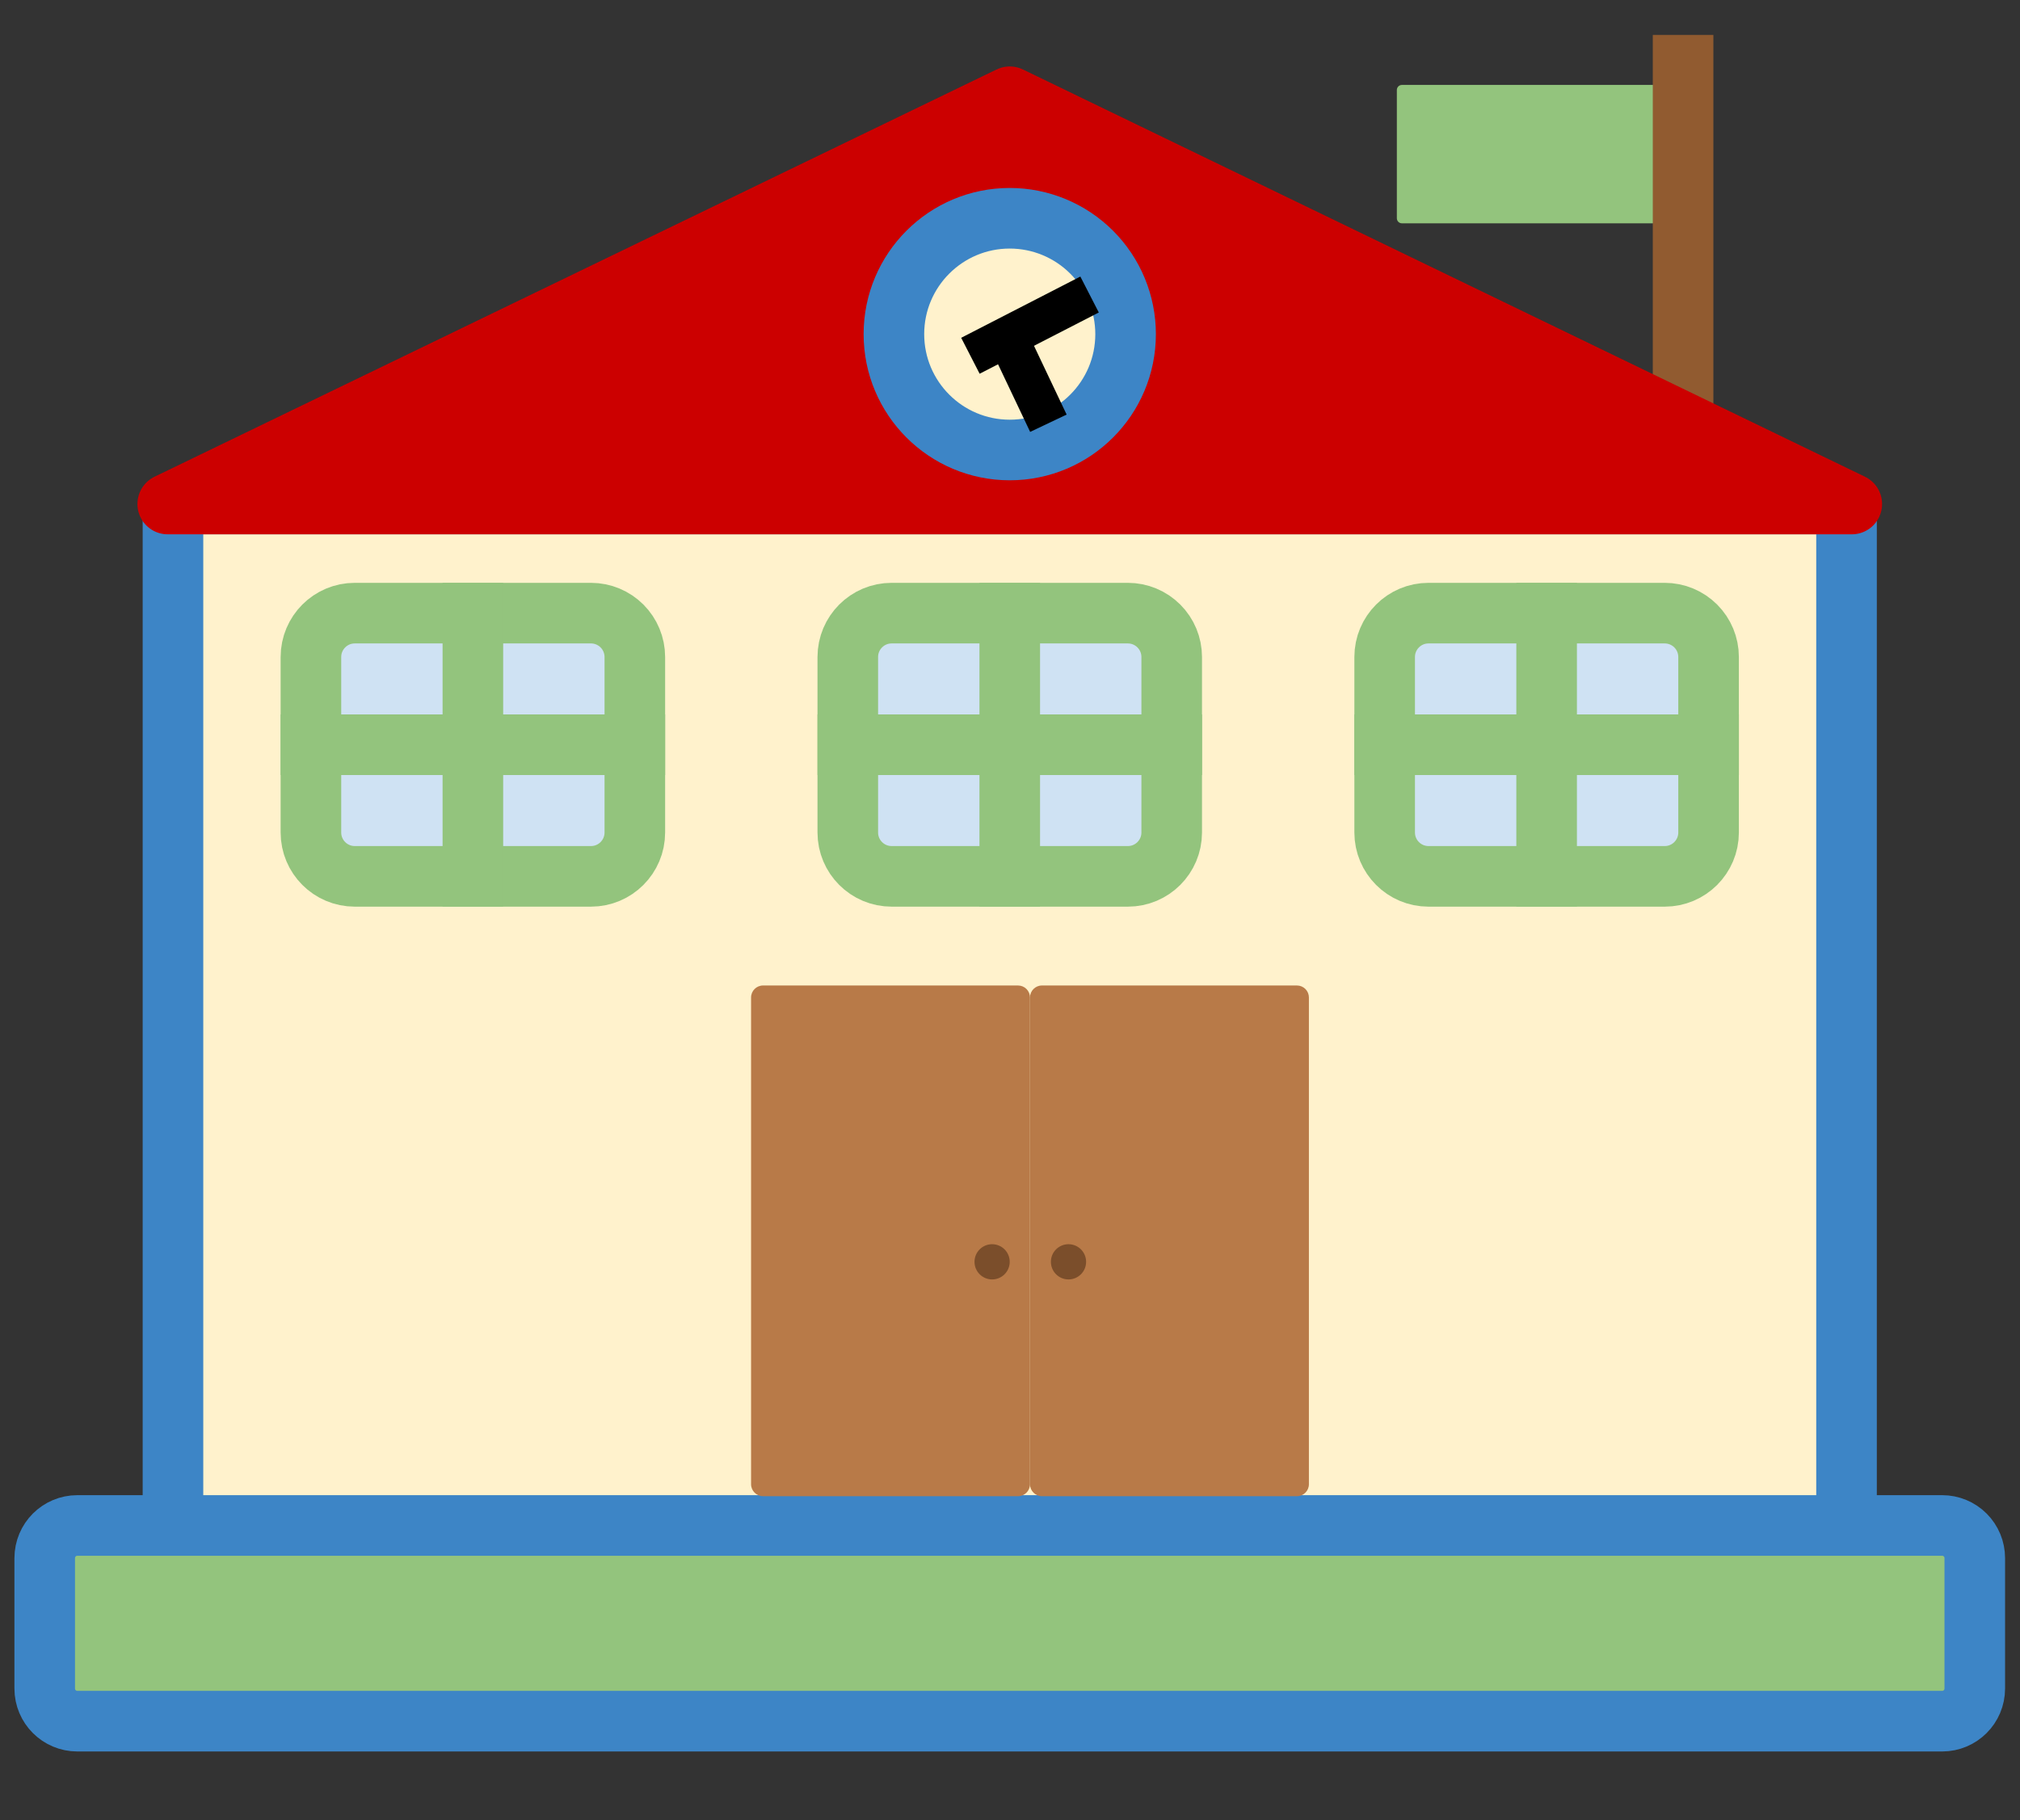 <svg version="1.1" viewBox="0.0 0.0 800.197 720.892" fill="none" stroke="none" stroke-linecap="square" stroke-miterlimit="10" xmlns:xlink="http://www.w3.org/1999/xlink" xmlns="http://www.w3.org/2000/svg"><rect x="0.0" y="0.0" width="800.197" height="720.892" fill="#333333" stroke="none"/><clipPath id="p.0"><path d="m0 0l800.197 0l0 720.892l-800.197 0l0 -720.892z" clip-rule="nonzero"/></clipPath><g clip-path="url(#p.0)"><path fill="#000000" fill-opacity="0.0" d="m0 0l800.197 0l0 720.892l-800.197 0z" fill-rule="evenodd"/><path fill="#93c47d" d="m555.346 35.64l100.693 0l0 50.803l-100.693 0z" fill-rule="evenodd"/><path stroke="#93c47d" stroke-width="4.0" stroke-linejoin="round" stroke-linecap="butt" d="m555.346 35.64l100.693 0l0 50.803l-100.693 0z" fill-rule="evenodd"/><path fill="#000000" fill-opacity="0.0" d="m666.732 25.843l0 141.669" fill-rule="evenodd"/><path stroke="#915b30" stroke-width="24.0" stroke-linejoin="round" stroke-linecap="butt" d="m666.732 25.843l0 141.669" fill-rule="evenodd"/><path fill="#fff2cc" d="m68.52 199.614l662.961 0l0 436.63l-662.961 0z" fill-rule="evenodd"/><path stroke="#3d85c6" stroke-width="24.0" stroke-linejoin="round" stroke-linecap="butt" d="m68.52 199.614l662.961 0l0 436.63l-662.961 0z" fill-rule="evenodd"/><path fill="#cc0000" d="m66.441 199.614l333.559 -161.291l333.559 161.291z" fill-rule="evenodd"/><path stroke="#cc0000" stroke-width="24.0" stroke-linejoin="round" stroke-linecap="butt" d="m66.441 199.614l333.559 -161.291l333.559 161.291z" fill-rule="evenodd"/><path fill="#93c47d" d="m17.717 617.084l0 0c0 -7.135 5.784 -12.919 12.919 -12.919l738.729 0c3.426 0 6.712 1.361 9.135 3.784c2.423 2.423 3.784 5.709 3.784 9.135l0 51.674c0 7.135 -5.784 12.919 -12.919 12.919l-738.729 0l0 0c-7.135 0 -12.919 -5.784 -12.919 -12.919z" fill-rule="evenodd"/><path stroke="#3d85c6" stroke-width="24.0" stroke-linejoin="round" stroke-linecap="butt" d="m17.717 617.084l0 0c0 -7.135 5.784 -12.919 12.919 -12.919l738.729 0c3.426 0 6.712 1.361 9.135 3.784c2.423 2.423 3.784 5.709 3.784 9.135l0 51.674c0 7.135 -5.784 12.919 -12.919 12.919l-738.729 0l0 0c-7.135 0 -12.919 -5.784 -12.919 -12.919z" fill-rule="evenodd"/><path fill="#fff2cc" d="m354.11 132.333l0 0c0 -25.344 20.546 -45.89 45.89 -45.89l0 0c12.171 0 23.843 4.835 32.449 13.441c8.606 8.606 13.441 20.278 13.441 32.449l0 0c0 25.344 -20.546 45.89 -45.89 45.89l0 0c-25.344 0 -45.89 -20.546 -45.89 -45.89z" fill-rule="evenodd"/><path stroke="#3d85c6" stroke-width="24.0" stroke-linejoin="round" stroke-linecap="butt" d="m354.11 132.333l0 0c0 -25.344 20.546 -45.89 45.89 -45.89l0 0c12.171 0 23.843 4.835 32.449 13.441c8.606 8.606 13.441 20.278 13.441 32.449l0 0c0 25.344 -20.546 45.89 -45.89 45.89l0 0c-25.344 0 -45.89 -20.546 -45.89 -45.89z" fill-rule="evenodd"/><path fill="#000000" fill-opacity="0.0" d="m391.53 137.247l32.976 -16.945" fill-rule="evenodd"/><path stroke="#000000" stroke-width="16.0" stroke-linejoin="round" stroke-linecap="butt" d="m391.53 137.247l32.976 -16.945" fill-rule="evenodd"/><path fill="#000000" fill-opacity="0.0" d="m400.885 137.247l10.992 23.15" fill-rule="evenodd"/><path stroke="#000000" stroke-width="16.0" stroke-linejoin="round" stroke-linecap="butt" d="m400.885 137.247l10.992 23.15" fill-rule="evenodd"/><path fill="#b87a48" d="m297.53 395.051l0 0c0 -2.621 2.125 -4.747 4.747 -4.747l100.995 0c1.259 0 2.466 0.5 3.356 1.39c0.89 0.89 1.39 2.097 1.39 3.356l0 192.775c0 2.621 -2.125 4.747 -4.747 4.747l-100.995 0c-2.621 0 -4.747 -2.125 -4.747 -4.747z" fill-rule="evenodd"/><path fill="#b87a48" d="m408.018 395.051l0 0c0 -2.621 2.125 -4.747 4.747 -4.747l100.995 0c1.259 0 2.466 0.5 3.356 1.39c0.89 0.89 1.39 2.097 1.39 3.356l0 192.775c0 2.621 -2.125 4.747 -4.747 4.747l-100.995 0c-2.621 0 -4.747 -2.125 -4.747 -4.747z" fill-rule="evenodd"/><path fill="#cfe2f3" d="m548.517 260.209l0 0c0 -9.596 7.779 -17.376 17.376 -17.376l93.564 0c4.608 0 9.028 1.831 12.286 5.089c3.259 3.259 5.089 7.678 5.089 12.286l0 69.501c0 9.596 -7.779 17.376 -17.376 17.376l-93.564 0l0 0c-9.596 0 -17.376 -7.779 -17.376 -17.376z" fill-rule="evenodd"/><path stroke="#93c47d" stroke-width="24.0" stroke-linejoin="round" stroke-linecap="butt" d="m548.517 260.209l0 0c0 -9.596 7.779 -17.376 17.376 -17.376l93.564 0c4.608 0 9.028 1.831 12.286 5.089c3.259 3.259 5.089 7.678 5.089 12.286l0 69.501c0 9.596 -7.779 17.376 -17.376 17.376l-93.564 0l0 0c-9.596 0 -17.376 -7.779 -17.376 -17.376z" fill-rule="evenodd"/><path fill="#000000" fill-opacity="0.0" d="m612.675 242.833l0 104.252" fill-rule="evenodd"/><path stroke="#93c47d" stroke-width="24.0" stroke-linejoin="round" stroke-linecap="butt" d="m612.675 242.833l0 104.252" fill-rule="evenodd"/><path fill="#000000" fill-opacity="0.0" d="m548.517 294.959l128.315 0" fill-rule="evenodd"/><path stroke="#93c47d" stroke-width="24.0" stroke-linejoin="round" stroke-linecap="butt" d="m548.517 294.959l128.315 0" fill-rule="evenodd"/><path fill="#cfe2f3" d="m335.843 260.209l0 0c0 -9.596 7.779 -17.376 17.376 -17.376l93.564 0c4.608 0 9.028 1.831 12.286 5.089c3.259 3.259 5.089 7.678 5.089 12.286l0 69.501c0 9.596 -7.779 17.376 -17.376 17.376l-93.564 0l0 0c-9.596 0 -17.376 -7.779 -17.376 -17.376z" fill-rule="evenodd"/><path stroke="#93c47d" stroke-width="24.0" stroke-linejoin="round" stroke-linecap="butt" d="m335.843 260.209l0 0c0 -9.596 7.779 -17.376 17.376 -17.376l93.564 0c4.608 0 9.028 1.831 12.286 5.089c3.259 3.259 5.089 7.678 5.089 12.286l0 69.501c0 9.596 -7.779 17.376 -17.376 17.376l-93.564 0l0 0c-9.596 0 -17.376 -7.779 -17.376 -17.376z" fill-rule="evenodd"/><path fill="#000000" fill-opacity="0.0" d="m400.0 242.833l0 104.252" fill-rule="evenodd"/><path stroke="#93c47d" stroke-width="24.0" stroke-linejoin="round" stroke-linecap="butt" d="m400.0 242.833l0 104.252" fill-rule="evenodd"/><path fill="#000000" fill-opacity="0.0" d="m335.843 294.959l128.315 0" fill-rule="evenodd"/><path stroke="#93c47d" stroke-width="24.0" stroke-linejoin="round" stroke-linecap="butt" d="m335.843 294.959l128.315 0" fill-rule="evenodd"/><path fill="#cfe2f3" d="m123.168 260.209l0 0c0 -9.596 7.779 -17.376 17.376 -17.376l93.564 0c4.608 0 9.028 1.831 12.286 5.089c3.259 3.259 5.089 7.678 5.089 12.286l0 69.501c0 9.596 -7.779 17.376 -17.376 17.376l-93.564 0l0 0c-9.596 0 -17.376 -7.779 -17.376 -17.376z" fill-rule="evenodd"/><path stroke="#93c47d" stroke-width="24.0" stroke-linejoin="round" stroke-linecap="butt" d="m123.168 260.209l0 0c0 -9.596 7.779 -17.376 17.376 -17.376l93.564 0c4.608 0 9.028 1.831 12.286 5.089c3.259 3.259 5.089 7.678 5.089 12.286l0 69.501c0 9.596 -7.779 17.376 -17.376 17.376l-93.564 0l0 0c-9.596 0 -17.376 -7.779 -17.376 -17.376z" fill-rule="evenodd"/><path fill="#000000" fill-opacity="0.0" d="m187.325 242.833l0 104.252" fill-rule="evenodd"/><path stroke="#93c47d" stroke-width="24.0" stroke-linejoin="round" stroke-linecap="butt" d="m187.325 242.833l0 104.252" fill-rule="evenodd"/><path fill="#000000" fill-opacity="0.0" d="m123.168 294.959l128.315 0" fill-rule="evenodd"/><path stroke="#93c47d" stroke-width="24.0" stroke-linejoin="round" stroke-linecap="butt" d="m123.168 294.959l128.315 0" fill-rule="evenodd"/><path fill="#7b4e2b" d="m386.039 499.748l0 0c0 -3.853 3.123 -6.976 6.976 -6.976l0 0c1.85 0 3.625 0.735 4.933 2.043c1.308 1.308 2.043 3.083 2.043 4.933l0 0c0 3.853 -3.123 6.976 -6.976 6.976l0 0c-3.853 0 -6.976 -3.123 -6.976 -6.976z" fill-rule="evenodd"/><path fill="#7b4e2b" d="m416.297 499.748l0 0c0 -3.853 3.123 -6.976 6.976 -6.976l0 0c1.85 0 3.625 0.735 4.933 2.043c1.308 1.308 2.043 3.083 2.043 4.933l0 0c0 3.853 -3.123 6.976 -6.976 6.976l0 0c-3.853 0 -6.976 -3.123 -6.976 -6.976z" fill-rule="evenodd"/></g></svg>